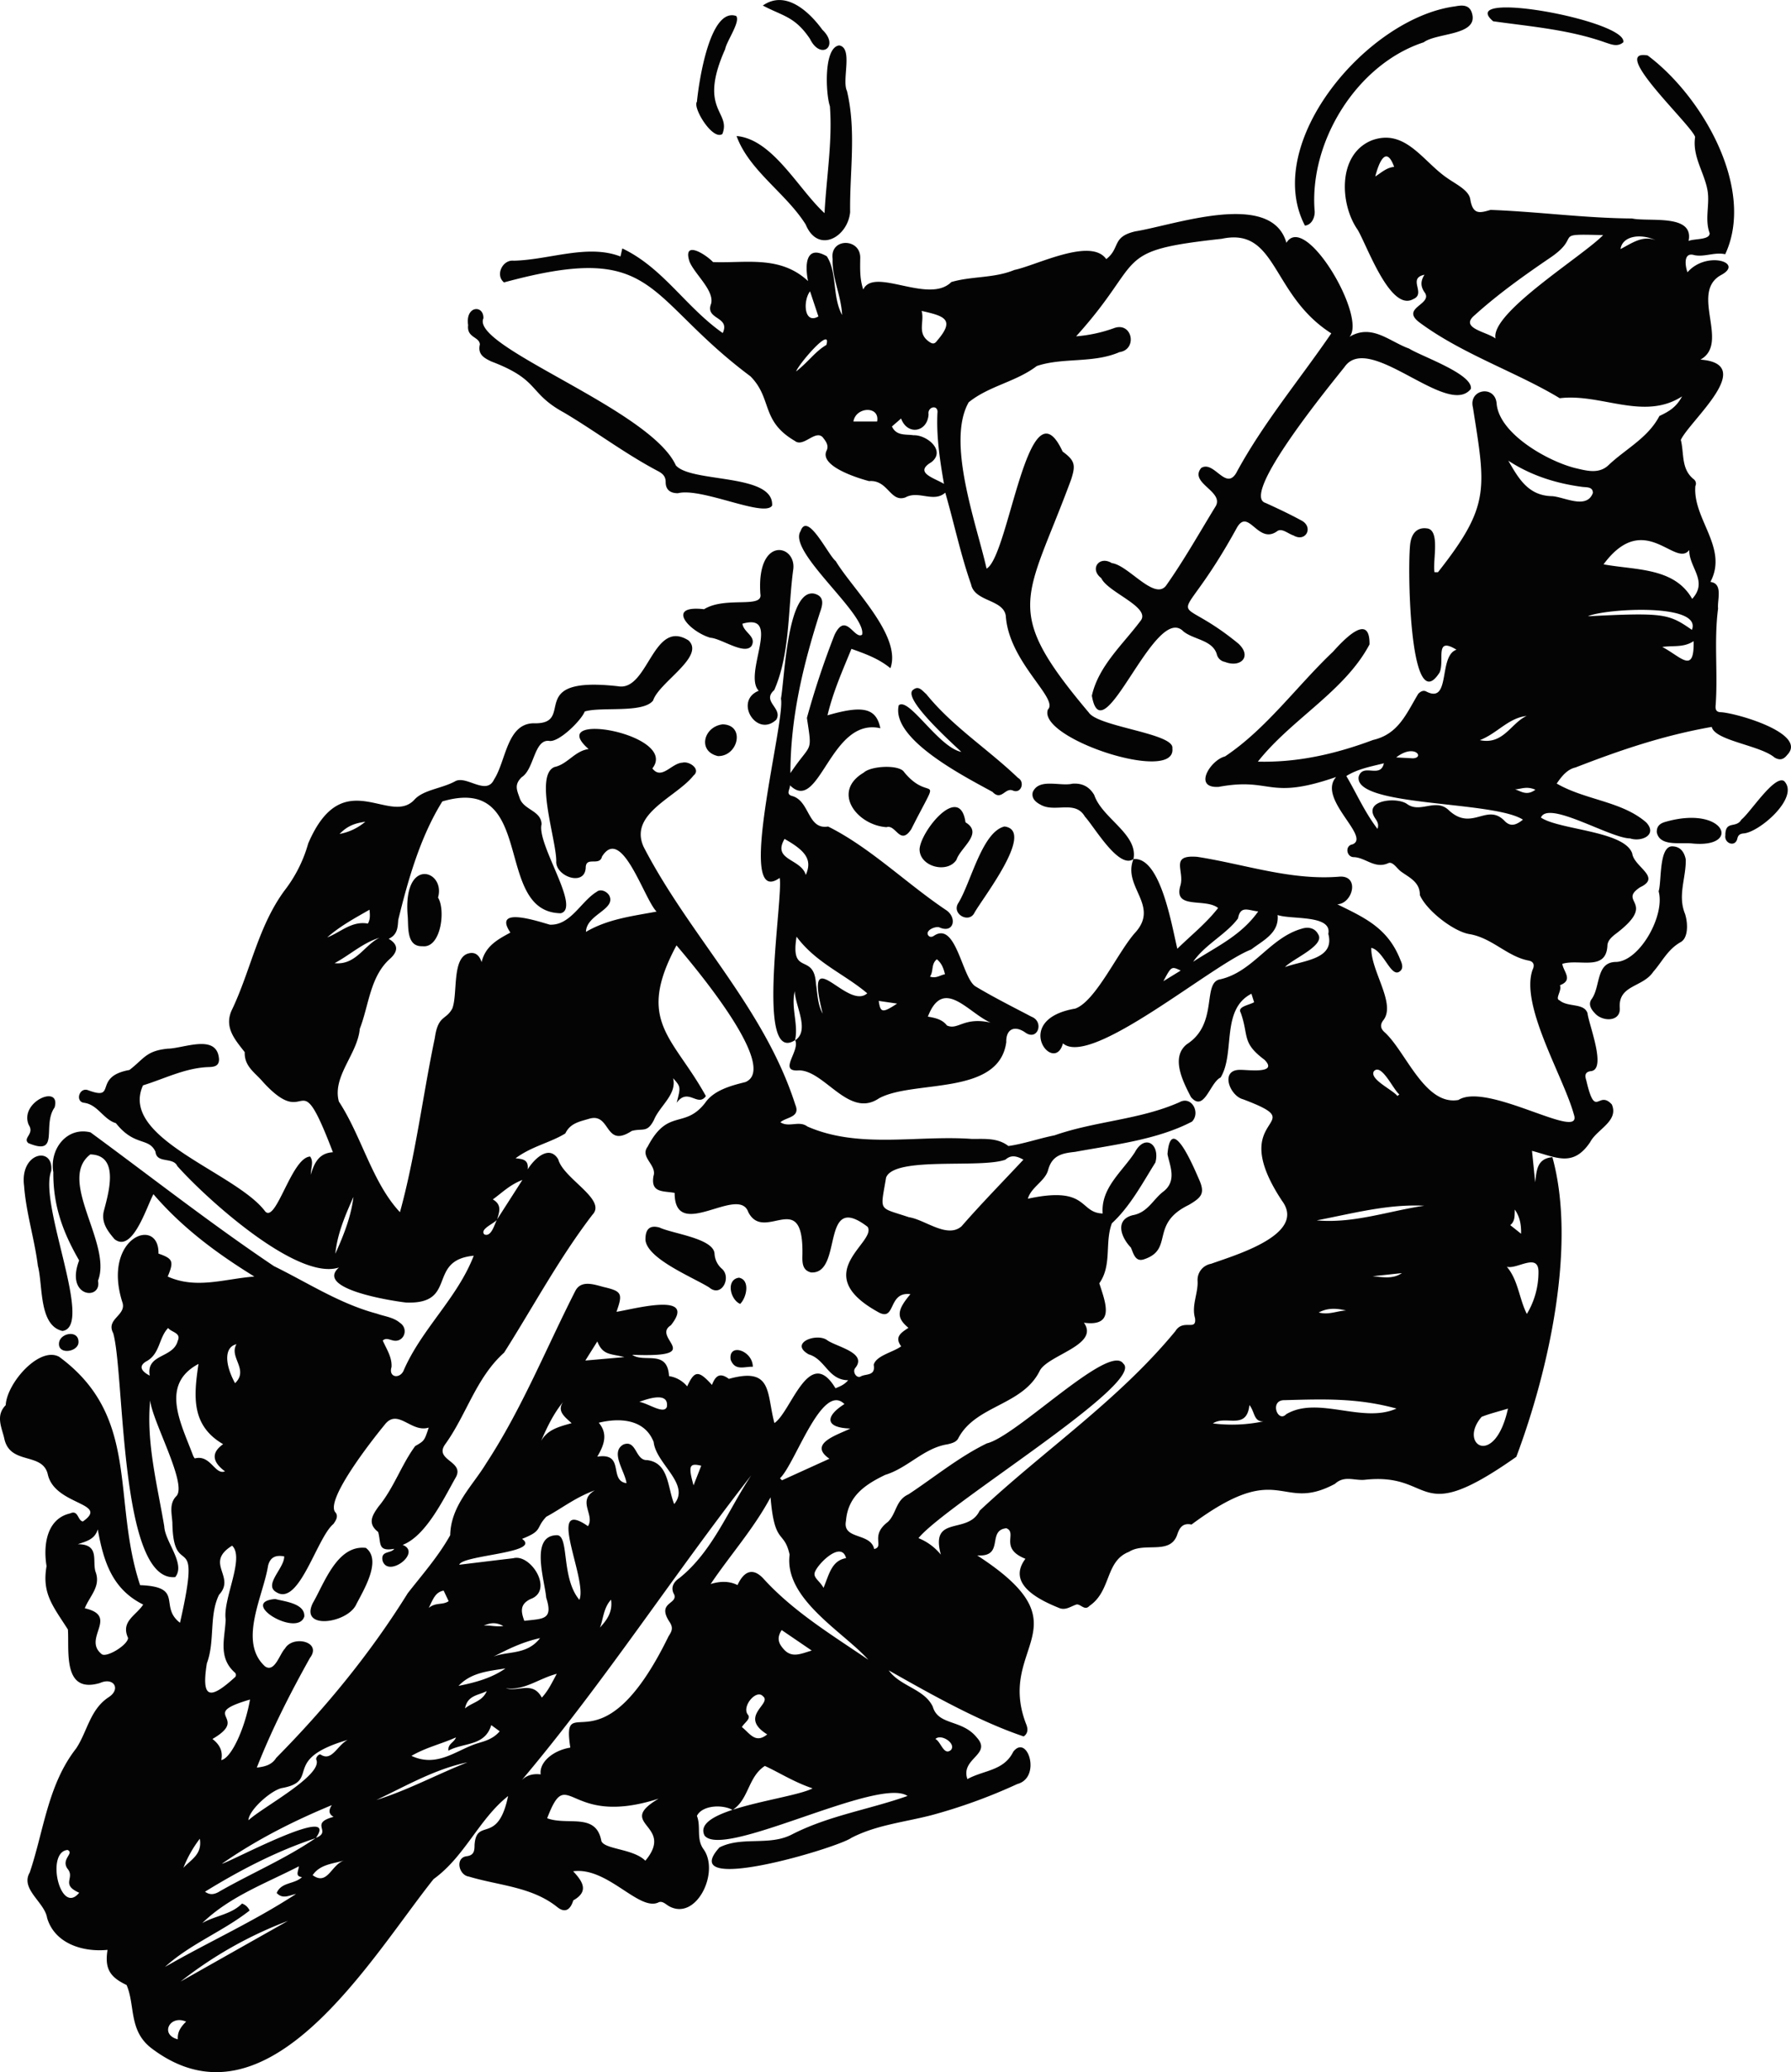 <svg version="1.1" xmlns="http://www.w3.org/2000/svg" viewBox="0 0 889.17 1028.66">
<defs>
<style>.cls-1{fill:#040404;}</style>
</defs>
<g data-name="Layer 2">
<g data-name="Male_Rider_Sketch Image">
<path class="cls-1" d="m2.07 713.86c2.68 13.69 18.86 6.77 21.63 17.91 3.31 15.68 31 14.08 17.43 23.53-2.66-0.47-2.19-5.92-6.33-4-11.64 2.65-13.42 15.8-11.69 26.16-2.37 13.54 3.1 19.74 10.6 31.46 0.75 10.29-2.85 32.17 15.94 26.56 6.77-3 10.43 2.92 4.47 6.94-9.47 6.1-10.73 17.17-16.31 25.54-14.16 18.13-16.07 41.04-23.06 61.62-4.79 8.21 7.44 14.75 8.63 22.52 3.86 13 18.16 17.06 30 15.86-1.4 9 0.82 13.37 9.46 17.44 4.38 10.21 0.91 22.73 12.47 31.49 57.71 43.56 108.7-44.9 139.94-84.06 15.51-11.17 22.57-29.83 37-41.22-5.1 24.65-15.74 10.29-16.66 24.33 0 3-0.35 5.14-4.05 5.56-5.68 0.88-3.76 9.38 1.2 10.07 14.91 4.51 31.26 5 43.94 15.17 3.72 3 6.43 1.54 7.94-3.35 7.75-4.36 4.88-9.19-0.08-14.44 17-2.3 32.46 19.76 42.18 15.54 2-1.14 3.73 0.83 5.42 1.79 13.65 7.56 25.37-17.12 17.06-28.39-3.63-5.09-1.09-11.14-3.21-16.43 2.55-5.26 12.44-5.82 17.64-3-9.75 3.2-16.62 7.22-13.85 12.75 9.34 11.91 86.38-29.41 100.77-19.65-19.18 6.78-39.1 9.74-57.35 19.09-11.32 5.91-24.72 0.78-36 6.45-22.1 24.31 58.33 0.38 65.48-4.74 12.55-6.5 26.76-7.82 40.24-11.38a270.44 270.44 0 0 0 42.15-15.35c12.08-3.2 5.05-25.07-2-16.06-4.68 9.59-14.62 9.11-22.79 13.62-3.55-10.28 12.23-12.13 4.81-20.48-7.42-9.39-19.25-5.9-22-15.5-4.25-8.85-16.12-10-21.87-18 21.19 12 44.89 25.36 67 32.8 2.42-1.63 2.08-4.2 1.14-6.33-14.86-39 31-47.77-24.21-83.53 13.83 0.91 4.62-12.49 14.47-13.49 5.68 2.24-3.74 9.92 9.47 15.16-9.46 12.61 7 20.47 16.58 24.36 3.36 1.48 5.9-0.78 8.89-1.7 2.13-0.09 4 3.27 6.31 0.73 11-7.51 7.68-22.23 19.67-26.86 7.79-5 20.35 1.74 23.9-8.47 1.09-3.39 2.69-6 7.11-5.06 44.67-33.22 43.68-5.44 71.23-20.21 4.78-4.42 9.86-1.35 15.19-2.05 34.75-3.61 24.15 24.34 74.84-11.37 16.22-43.28 29.92-105.22 17.9-148.74-7.86 0.72-7.81 6.9-8.55 12.47-0.52-5.08-1-10.17-1.58-15.61 12.16 3.24 20.41 8.29 28.9-4.35 3.28-6.34 14.3-10.37 10.74-18.67-6.83-7.55-8.07 7.86-12.68-11.95-0.76-2.36-0.79-4.28 2.47-4.62 7.68-1.13-1.27-23.22-1.85-28.72-1.74-5.26-9.83-2.83-13.94-6.44-2.37-0.76 1.35-4.79 0.23-7.46 6.79-2.6 1.7-6.74 1.19-10.63 8.66-2.63 22 4 22.41-9.47 0.37-2.2 1.79-3.46 3.3-4.8 22.5-16.65 1.18-16.07 13-23.79 10.64-5-3.1-10-4-16.72-3.8-11.26-36.26-11.67-45.33-17.83 3.63-8.74 34.25 10.26 44.27 10.35 5.6 1.87 13.78-1.73 8-7.94-12.2-10.59-30.07-11-44.43-19.28 2.52-3.77 5.32-7.11 9.34-8 22.3-8.67 43.76-15.94 67.62-20.13 1.57 6.85 24.07 9.11 31.16 15.18 2.82 1.66 4.64 0.86 6.39-1.38 10.15-10.6-25.85-20.86-33.19-21.11-2.9-0.12-2.49-2.43-2.38-4.05 1.08-15.79-0.9-31.65 1.17-47.42-0.47-4.35 2.59-12.41-3.81-13.2 9-16.93-8.86-31.21-7.47-47.61a2.71 2.71 0 0 0-0.69-3.27c-6.56-5.09-4.79-13-6.54-19.62 4.64-9.77 38.06-37.68 9.74-39.86 14.88-8.18-5.71-33.62 10.52-42.13 11.18-6.19-7.68-11.94-16.94-1.23-1.24-3.31-2.07-10.17 3.36-8.51 5.1 1.07 10.17-1.63 15.37-0.44 15.11-32.38-11.28-78.33-38.5-98.68-19.45-3.41 21.77 34.47 23.56 40.47-1.48 9.68 4.58 17.58 6.15 26.53 1.23 7-1.53 14.24 1.07 21.25 0.06 3.47-7.86 2.6-10.47 3.85 2.85-13.68-19.61-9.36-28.09-11.17-23.44-0.16-46.93-3.41-70.21-4.26-5.18 1.45-8.78 2.73-10.09-5.32-0.73-4.52-7.2-7.47-11.52-10.55-12-8.18-20.74-24.76-37.38-18.65-17.21 7-15.79 31.9-7 44.39 4.65 7.77 16.18 40.84 27.58 34.42 6.65-2.75-3.14-10.31 5.6-12.1-2.22 3.46-1.84 6.19 0.29 9.09 3.49 5.84-12.63 7.44-2.47 14.82 21.21 15.64 48.24 24.59 69.33 37.39 20.5-2.55 41.7 11.36 60.72-0.91-2.8 5.28-6.36 7.44-11.24 9.72-5.7 10.95-16.78 16.34-25.26 24.4-4.89 4.64-11.1 2.72-16.67 1.43-13.59-3.44-37.65-17-38.89-32-0.76-9.36-14-7.2-11.77 1.93 6.37 40.52 8.73 48.7-17.34 81.79h-1.73c-1.06-5.3 3.15-21.35-4-21.76-4.59-0.54-7.14 2.47-7.89 6.68-1.71 7.22-1 89.46 14.46 64.79 2.55-6.09-2.7-18 8.34-11.23-9.15 3.08-2.67 27.1-14.94 20.79-1.56-0.89-3.06 0.07-4.06 1.13-6 10.06-9.91 20-22.42 22.89-18.48 6.91-37.26 11.25-57.19 10.76 16.79-21.22 43.06-34.86 55.44-58.2 0.24-16.48-13.31-1.71-18.13 3.62-17.93 17-33.11 38.32-53.63 52-7.17 1.75-16.1 15.9-3.12 15.1 26.59-4.91 24.1 6.94 58.3-4.9-9.59 10.77 17.34 29.64 8.17 33.43-4 0.65-3 6.39 0.61 6.36 5.81 0.17 10.42 6 17.06 3 2.28-1.05 4.31 2.64 6.35 4.13 4 2.95 9.45 5.17 9.38 11.7 3.37 7.74 16.63 17.95 24.41 19.34 11.5 1.86 18.81 11.14 29.64 13.19 2.74 0.53 2.9 2.55 1.88 4.61-6.19 17.79 15.37 53 20.52 71.74 4.84 14-42.9-16.34-57.29-7.17-16.72 3-26.17-24.16-36.67-33.62-2.29-2-2.17-4.06-0.53-6.09 6.21-8.24-6.34-24.31-6.08-35.79 6 1.24 9.63 14.53 13.85 11.87 2.31-1.39 1.51-3.89 0.6-5.88-6.22-15.9-17.72-20.93-31.33-27.63 7.55-0.26 11.27-14.11 1.37-13.74-24.3 2.09-47.25-6.15-70.88-9.81-13.89-1.13-6.19 6.92-8.38 14.25-3.61 12.15 12.28 6 18.72 11.14-6 7.69-13.16 13.3-20.24 20.23-2.66-10.73-8.23-45.87-21.78-44.5-5.56 13.73 13 22.87 1 36.35-8.56 9.36-19.64 34.15-29.89 37.86-32.12 5.49-10.51 33.35-6.11 17.26 13.89 12.21 74.12-39.26 93.44-46.59 5.84-4.5 14-8.12 13.12-17.13 6.59 2.4 27.14-0.3 25.17 9.37 3.39 12.65-12.26 13.1-21.49 16.48 3.58-4 20-10.68 16.49-16.22-1.66-3.26-5-3.87-8.25-2.81-15.86 4.55-24 21.29-40.28 25.08-9.35 1.41-0.75 22-16.66 32.22-8.33 6.56-1.77 18.93 2 26.27 6.6 7.8 9.45-7.29 14.72-9.71 7.39-12.15 0-33.7 15.3-41.59l1.33 4.22c-2.7 1.5-8.43 2.19-6.63 5.22 4.13 11.66 0.33 14.8 11.8 23.35 7.07 7.2-8.5 4.88-12.27 5-9.95 0-5 12.9 1.61 14.6 36.18 13.65-9.74 6.43 19.36 50.42 12.37 16.73-23.51 27-35.23 31.25a8.14 8.14 0 0 0-6.68 8.76c0.21 6.15-3.09 12-1.27 18.25 0.84 6.7-5.85 0.08-9.77 6.43-28.38 34.44-64.92 58.91-97.18 89.13-5.8 12.2-24.7 1.71-19.25 21.82a27.52 27.52 0 0 0-11.1-8.2c13.1-16.36 112.92-77 101.69-86.63-6.94-10.46-53 36.1-67.73 39.58-13.81 6.71-26 16.76-38.92 25.3-6.39 2.86-5.88 9.38-10.18 13.65-9.14 6.88-1.57 12.23-6.86 13.51-1.81-8.33-15.91-4.45-14-14 1-12.52 9.87-18.16 19.47-22.81 11.33-3.46 19.23-13.42 31.06-15.2 2.21-0.54 4.45-1.13 5.36-3.23 8.79-16.3 32-16 40.42-33.46 4.46-7.79 29.67-12.66 21.81-23.65 15.49 2.1 10.86-9.68 7.64-19.57 6.43-9 2.6-20.2 6.26-29.8 9.13-8.42 15.27-20.09 21.61-30.19 2.38-9.05-5.23-14.36-10.24-5-6.29 9.66-16.92 17.64-15.95 30.34-11.89-0.32-6.89-13.88-37.14-7.33 1.61-5.77 8.59-8.73 10.06-14.27 2-7.49 7.22-8.31 13.41-9 19.32-3.54 40.74-6 58-15 4.37-4.43-0.18-13-6.22-9.63-19.76 8.75-41.7 9.31-62 16.43-7.32 1.43-15.71 4.34-22.92 5.3-5.48-4.23-12.06-3.43-18.23-3.52-27.07-1.95-56 5.05-81.56-6.16-4.12-3.12-9.17 0.67-13.4-2.11 3-2.66 10.09-2.35 7.4-8.72-15.44-48.28-52.32-83.56-75.27-127.93-7.57-16.59 16.13-24.6 24.74-35.47 3.84-3.12-2.14-7.33-5.54-6.39-5.35 0.22-10.32 8.83-14.89 2.85 13.34-17-54-29.07-31.66-9.62-7 1-10.4 7.53-16.94 8.93-10.24 4.11 1.26 37.17 0.87 47.12 0 7.25 14.1 12.27 14.64 2.94 0-6 6.88-0.58 8.08-5.6 9.8-15.74 20.87 21.08 27.1 27.31-12.2 2.27-24.23 3.71-35.06 10.06 0.18-8.7 15.27-11.12 11.49-18.19-1.49-2.21-4.45-3.16-6.14-1.7-7.77 4.65-13 16.79-23.29 16.32-6.09-1.7-28.51-9.32-19.58 3.93-6.19 3.34-12.46 6.68-14.28 14.67-1-3-2.92-5.35-6.6-4.3-8.19 2.23-5.22 20-7.92 27.24-3.15 6-7.07 3.18-8.71 14.65-6 28.67-9.59 58.48-17.32 86.54-13.77-14.72-19-37.66-30.32-54.92-3.4-12.46 9.29-23.58 10.37-36.1 4.65-11.94 5.07-26.21 15.34-35.08 3.21-3.07 4.34-6.51-1-9.62 4.49-2 4.5-5.87 4.76-9.38 4.92-20.08 11-41.33 21.89-58.81 47.17-13.88 24.84 55 58.79 55.51 10.21-2.51-12-34.19-9.52-44.19-0.2-6.82-8.82-7-10.84-12.9-1.34-3.95-2.93-6.67 1-10.48 6.21-3.92 6.09-18.77 13.54-18 4.68 1 16-10.09 17.74-14.6 8.35-2.48 28.89 1 33.93-5.43 2.85-9 26-21.84 17.6-29.83-17.72-11.2-20 25.43-35 22.74-46.66-5.26-20.89 18.3-41 18.4-14.21-0.7-14.48 18.52-20.55 27.87-3.88 8.35-13.94-2.42-19.5 1-6.53 3.5-15.2 4.09-19.76 8.73-12.28 14.12-35.66-18.43-53 22a68.32 68.32 0 0 1-11.8 23.45c-13 17.68-16.71 39.33-25.86 58.7-4.6 9.07 1.5 15.47 6.13 21.5-0.26 7.15 5.18 10.17 9.17 14.9 23.33 25.49 16.59-12.45 34.61 34.78-6.33 0.38-9.08 4.41-11 11.2 0.15-4.07 1.5-6.5-0.3-9.06-9.23 0.42-16.8 33-22.27 27.3-14.42-19.44-72.78-36.16-60.71-62.64 10.3-3.18 20.06-8.19 31-9 2.91-0.21 6.79 0.33 6.74-4-0.92-12.9-17.38-5.34-25.48-5.21-10.79 1.07-11.71 5-19 10.57-18.6 3.33-5.67 15.59-20.66 10-4.27-1.41-6.3 5.58-2 6.27 7 0.86 9.61 8.23 15.95 10.14 9.27 11.73 16.3 6.89 19.65 14.2 0.59 6 8.71 2.42 10.83 7.09 13.89 15.69 59.52 57.26 80.26 50.35-12.2 10.67 26.45 16.63 33.29 17.4 26 1 10.09-21 33.61-23.24-8.11 21-25.61 36.08-34.64 56.6-1.65 4.68-7.84 4.14-6.17-1.34 0.31-4.91-2.47-8.85-4.35-13.15 1.6-1.45 3.17-0.47 4.68-0.15 5.58 1.7 8.59-5.48 3.85-8.65-3.32-2.82-7.63-3.16-11.5-4.56-18.37-4.89-34.06-15.23-51.06-23.58-31.25-21-60.73-44.13-91.07-66.41-11.61-2.9-20.44 8.17-18.46 19.81-0.14 17 5.08 30.36 12.82 43.76-7.1 18.56 11.46 20 9.36 10.08 7.19-18.32-20.47-49.9-3.81-62.7 14.51 0.33 9.17 18.74 6.8 27.77-1.63 6 1.9 10.38 5.23 14.31 8.92 7 15.84-15.91 19.3-22.33 14.64 17 31.71 29.51 50.1 40.88-14.59 1.09-28.78 6.41-43 0 3.15-7.57 2.6-8.9-4.59-11.39 0.39-18.76-28.09-8.3-18 23.94 2.53 6.75-8.34 8.31-4.47 15.57 5.72 20.09 3.01 123.82 30.79 121.08 5.3-6.58-5.1-17.48-5.45-25.19-3.46-20.61-9-41.54-7-62.56 1 10.46 19 42.34 12.83 47.72-3.48 3.74-2.06 8.62-1.8 13 0.44 30.17 15.06 0.14 3.78 49.7-10.66-8.19 2.34-17.85-19.8-18.67-14.14-42.64 0.35-83.54-40.19-113.36-9.83-5.39-26 13.1-26.53 24-5.13 5.19-1.99 11.09-0.77 16.31zm179.3-305.94a27.54 27.54 0 0 1-12.79 6.08c4.03-4.13 7.65-5.31 12.79-6.08zm1.28 50.56c-8-1.43-13.5 4.29-20.2 6.88 6.24-5.52 13.44-9.43 21-13.75 0.29 2.98 0.33 4.91-0.8 6.87zm-16.54 19.66c7.69-4.11 14-10.1 22.26-12.6-7.64 3.74-11.73 13.71-22.26 12.6zm9.37 116c-1.21 10-4.92 19.18-9 28.25 1-10 4.95-19.13 9-28.22zm410.69-112.33-8.59 5.28c3.99-7.46 3.99-7.46 8.59-5.28zm38.49-29.36c-8.64 12.21-21.18 17.68-32.3 25 5.92-8.62 16.37-13.57 22.28-21.53 1.17-6.7 5.36-3.87 10.02-3.47zm67.48-369.62c-3.75 0.4-6 2.62-9.36 4.78 1.78-6.98 5.39-15.73 9.36-4.78zm103.76 33.89c-10.36 10.61-56.17 38.67-53.41 51.33-4.36-3.4-18.19-5.11-10.32-11.62 11.75-10.6 24.61-19.75 37.66-28.63 16.05-10.96-0.14-11.8 26.07-11.08zm26 2.47c-6.64-2.4-11.74 1.56-17.36 4.45 0.8-6.08 9.07-8.09 17.37-4.45zm-69.73 272.67c2.87-0.09 5.71-1.77 10.09 0.18-4.32 3.22-7.17 0.7-10.09-0.18zm-50.8-15.41c-2.43-0.15-4.87-0.26-8.21-0.44 9.06-7.09 14.4 0.23 8.21 0.44zm54.72 30.45c-3.46 2.78-6.27 3.68-9.23 0.51-8.74-8.91-16.09 5.47-27.54-5.15-6.48-6.3-14.09 1.6-20.68-3.07-4.75-3.57-20.93-2.22-16.48 6.1 0.9 1.75 2.76 3.27 1.71 6.19-6.38-8.36-10.33-17.5-15.46-26.24 5.68-3.54 11.87-4.62 18.64-6.33-1.69 7.84-10.48-0.37-12.53 6.72-2.15 15.01 66.8 11.75 81.57 21.27zm1.83-51.48c-7.77 3.47-11.53 14.51-23.23 12 8.65-3.32 14.11-11 23.23-12zm82.19-58.12c-8.85-15.69-28.12-14.21-44-17.15 20.29-27.45 35.54 2 42.55-7.1-0.17 8.75 9.54 15.37 1.45 24.25zm-14.85 23.86c5.8-0.78 10.52 0.4 15.57-2.87 0.37 16.71-6.28 7.71-15.57 2.87zm-36.92-15.23c8.37-3.79 56.87-6.73 51.64 6.75-11.52-7.97-13.72-8.68-51.64-6.75zm-39.52-77.24c11.21 7.34 23.54 11.25 36.62 13 2.23 0.3 5.36-0.14 5.38 3-3.05 8.33-14.08 2.07-20.16 1.62-11.95-0.16-16.78-8.87-21.84-17.62zm6.35 383.77-5.39-4.28c2.54-2 2.12-4.87 2.27-7.72 2.45 3.54 3.22 7.31 3.12 12zm-7.09 16.37c4.92 1.53 15.86-7.33 15.72 2.75a40.14 40.14 0 0 1-5.77 20.7c-3.84-7.53-4.23-16.71-9.95-23.45zm-12.51 74.53c3.93-1.58 8.1-2.57 13.08-4.09-6.55 29.85-24.9 17.73-13.08 4.09zm-40.85-160.08c-0.31 0.27-0.62 0.54-0.94 0.8-2.38-3.11-14.13-8.39-11.67-12.31 3.75-4.14 9.63 9.23 12.61 11.51zm12.39 55.27c-17.79 2.62-35.05 8.92-53.42 7.27 17.69-3.37 35.17-8.18 53.42-7.27zm-38.68 52c-4.42 0.12-8.69 2.36-13.71 1 3.84-2.06 7.93-2.36 13.71-0.96zm27.57-18.55c-4.6 3.13-9.62 1.95-14.56 1.57zm-57.45 70.07c-4.31 4.47-8.46-7.22-0.72-7 19.46-0.52 36-1.15 55.48 4.17-16.93 7.61-38.99-6.52-54.75 2.81zm-36.41 4.57c6.39-4.37 16.77 3.7 18.16-9.13 2.74 3.35 2.06 8.39 7 8.08a75.38 75.38 0 0 1-25.15 1.03zm-137.74 156.63c2.85-2.76 10.39 2.22 7.74 5.45-3.59 3.02-4.92-3.99-7.74-5.45zm-365.2 49.53c1.34 7.84-4.57 10.43-8.16 14.45a59.62 59.62 0 0 1 8.16-14.45zm-11-247c-2.4 8.57-15.76 6.21-13.86 17.1-4.43-2.31-5.46-4.78-1.86-7 7.09-3.69 6.22-11.75 11-16.65 1.59 2.2 6.75 2.33 4.69 6.54zm23.5 64.61c-5 2-7.12-8.43-14.93-6.43-0.23 0-0.76-1-1-1.61-5.77-15.56-16.58-35 2.77-45.28-2.34 15.8-3.8 30.52 12.24 39.83-6.39 4.52-4.98 9.08 0.89 13.48zm3.55 36.92c6.37 6.06-4.67 26.42-3.22 36.54-0.24 8.95-4 18.74 4.45 26.34a1.59 1.59 0 0 1-0.08 2.62c-12.4 11.27-16.49 10.33-13.7-7.12 4.12-10.9 1-23.88 6.07-34.06 8.45-9.08-7.47-15.65 6.45-24.33zm1.46-80.65c-5.34-9.78-5.29-18 0.69-19.38-3.86 6.5 6.34 12.58-0.72 19.37zm7.42 157c-2.61 14.7-9.38 29.18-14.27 30.07 0.84-4.14-0.51-7.49-4.39-10.48 19.21-11.11-7.69-11.9 18.63-19.56zm-13.94 81.52c16.82-11.71 35-21 54.55-29.09-1.62 2.44-1.66 4.44 0.88 5.81-12.32 3.32-0.61 7.24-8.76 10.44 12.14-17.49-42.34 11.87-46.7 12.87zm136.45-319.59c-1.22 2.49-2.81 8.62-6.19 7.18-2.36-2.58 4.49-5.2 6.19-7.18zm12.71-19.85-12.53 19.54c1.06-3.58 2.51-7.22-2.16-9.88 4.69-3.36 8.34-7.22 14.69-9.66zm191.88 18.49c-15.4-5.18-14.19-2.39-11.32-19.67 4.06-10.73 46.89-4.37 59.24-8.89 2.7-2.38 5.3-2 8.94 0-10.51 11.24-20.93 21.85-30.7 33.06-7.12 6.25-18.11-3.3-26.16-4.5zm-26.61 74.84c6.26-7.73-9.87-10.55-14.26-14-5.43-3.38-18.58 1.72-8.86 7.25 8.33 2.42 9.65 12.78 19.6 12.84-2.08 2.39-4.23 3.11-6.31 4-13.08-21.86-22 11.75-30.32 17.26-4-14.94-0.81-28-22.61-21.93-4.7-3.5-6.75-1.24-8.4 3-6.66-7.37-8.63-7.24-12.31 0.73a14.33 14.33 0 0 0-9-5.09c-0.75-13.49-12.43-6.42-18.27-10.59 37.59 1.47 9.24-8.41 19.18-14.65 13.43-16.89-18.49-8-27-6.69 3.26-9.17 2.65-10.21-6.49-12.35-4.75-1.26-11.09-3.55-13.95 2-14.58 28.64-26.48 58.44-44.19 85.5-6.86 11.33-17.61 21-17.92 35.75-5.77 10.35-13.76 19.44-21.07 28.78-18.65 30-40.85 57-65.3 81.74-2.12 3.4-5.37 4.34-9.64 4.84 7.52-19.13 16.44-36.62 26.38-54.45 6.19-8.14-8.52-11.39-12.39-4.66-2.67 2.71-5.14 12.16-9.9 8.87-13.48-12.27-0.84-35 1.5-50 1.06-4.2 3.73-5.39 8-4.61 0.19 5.78-10.39 14.12-3.91 17.76 11.31 7.25 20.12-27.08 28.36-33.86 1.12-1.59 2.5-3.64 1.16-5.55-6.11-5.67 19.17-37.52 24.06-43.43 6.62-9 13.28 3.93 22.08 1.14-2.15 6.53-2.14 6.56-6.71 9.17-6.84 9.26-10.68 21-18.29 30.14-2.93 4.16-5.62 8.24-0.1 12.51 1.57 5.55-0.44 9.83 8 8.36-1.7 2.48-6.71 0.79-5.84 5.78 2.54 9 19.72-3.88 10-7.73 11.45-4.37 20.2-22.54 26.13-33.08 5.4-8.62-11.27-8.71-4.76-17.21 10.44-14.64 15.16-32.73 29-45.14 14.46-22.8 27.34-46.92 43.87-68.48 7.26-7.56-14.39-17.81-17-27.5-4.37-7.3-11.65-0.62-15.17 5 0.58-4.92-2.53-5.11-6-5.51 8.06-6 17.14-7.68 24.69-12.32 2.48-5.18 7.19-5.9 12-7.35 10.7-3 7.37 15 21 6.09 5.52-1.47 7.61 1.14 11-5.43 2.78-6.91 11.55-12.75 9.51-20.74 3.83 4.3 3.83 4.3 1.77 12.21 5.7-7.82 10.44 2.37 14.51-3.32-16.11-29.35-35-36.94-14.59-74.83 7.92 9.36 51.53 60.73 34.18 67.87-7.45 1.83-15.75 4.15-20 10.37-10.31 13.18-18.42 2.32-28.53 21.74-3.94 5.24 4.77 9.07 2.91 14.57-1.43 8.38 4.72 7.31 10.51 8.32 0 24.84 31.79-4.26 36.58 9.57 8.09 15.68 27.78-13.14 26.85 21.92-0.06 3.43 0.12 7 4.29 8 16.18 1 4.37-40.85 28.07-22.65 4.87 7.65-29.51 22.9 4.85 42.1 9.52 5.78 4.84-10.15 16.43-8.65-6.81 8-7.05 11.69-1 16.7-3.33 2.27-7.18 4.39-3.59 9.18-4.09 3-12.42 4.57-13.65 9.18 1 5.55-3.67 4.4-6.24 5.67-2.17 1.48-4.52-2.2-2.9-4.11zm-204.37 110.52 2.49 5.24c-3 2.1-6.28 0.42-9.87 3.35 2.2-4.47 3.24-7.78 7.38-8.59zm19.88 17.39c2.69-1.11 5.58-2.07 9.77 0.19-3.9 0.53-6.81-0.51-9.77-0.19zm28 6.2c-6.6 8.51-15.94 6.32-23.17 9.19 7.04-3.55 14.04-7.19 23.2-9.2zm-40.13-36.43c1.49-4.86 41.2-5.76 31.18-12.84 10.56-4.13 6.53-5.22 12.06-11 7.61-4.08 14.42-9.6 24.08-13.1-9.08 5.34 0.21 12.12-3.41 17.8-21.44-14.94 0 26.71-4.27 36.57-9.2-11-4.94-31.8-11.06-32.09-13.74 0.06-6.06 22.61-5.42 31 3.66 11.24-1.72 10.39-10.86 11.51-1.68-4.58-2.28-8.18 3-10.78 11.86-4.21 0.2-22.7-8.47-20.3-8.83 1.04-17.62 2.12-26.83 3.23zm68.53-53.66c3.7-6.23 5.21-11.48 0.74-16.83 10.64-2.61 22.91-1.69 27.26 9.6 1.15 10.84 18.44 20.88 10.18 30.78-3.38-8.39-2.57-20.47-13.44-21.83-5.92 0.28-5.18-10.3-11.77-7.74-6.75 3.81 0.81 13.28 1.53 19.2-9.03-1.29-0.54-15.29-14.46-13.18zm6.83 71c1 6.61-2.75 10.78-5.51 13.86 1.59-3.75 1.7-9.86 5.55-13.87zm27.66-95.59c-1.55 3.68-9.1-1.84-13.62-2.6 5.34-2 14.82-4.82 13.66 2.59zm-40.42-23.12 5.95-9.48c2.74 7 6.64 6 13.43 7.78zm-6.81 31.1c-6.22 1.74-11.94 3.12-15.17 8.84 3-6.85 6.12-13.5 11-19.44-3.28 4.58 0.7 7.41 4.17 10.6zm64.35 21.12-3.82 9.74c-2.71-9.72-2.09-11.19 3.82-9.74zm63.64-3.47-23.55 10.7-1-1c7.51-7 20.83-48 32-36.84-9.5 6-9.89 11.75 2.93 12.15-6.16 3.11-21.29 7.47-10.38 14.99zm8.27 49.33c-7.12 1.29-8.33 7.75-11.19 14.78-2-3.67-5.46-5.11-4.23-8 1.7-4.26 13.06-15.52 15.42-6.78zm-56.19 124.91c8-5.33 7.5-16.31 15.86-21.73 6.88 3.11 14.23 7.92 23.69 11.13-6.04 3.21-25.66 6.07-39.55 10.6zm25.21-79.7c-2.14-2.44-3.83-5.13-1-9.49l14.93 10.18c-5.32 1.55-9.9 3.92-13.93-0.69zm-8.18 42.31c-5.92 4.82-8.69-0.63-12.57-3.64 1.22-2.16 4.48-4 3.11-6-3.56-3.94 4-13 7.31-9.34 4.92 3.74-12.44 9.89 2.15 18.98zm-28.11-74.61c9.85-14.58 21.47-27.56 29.77-43.09 2 24.17 6.65 15.9 9.47 28.46-2.84 22 26.76 38.38 39.07 52.18-17.93-12.24-36.79-23.62-51.71-39.87-5.17-5.88-9.79-4.66-13.23 2.79-4.15-2.06-8.59-1.97-13.37-0.5zm-81.13 116.23c10.66-27.85 9.51 5.07 55.36-9.73-21.92 12.91 8.47 12.73-6.62 30.81-6-6-20.27-5.58-21.83-9.78-2.63-14.34-16.74-7.47-26.91-11.3zm-13-18.46c41.03-48.61 75.45-101.94 114.35-151.82-11.52 17.28-19.19 37.85-35.78 51.11-2.41 1.55-4.67 4.51-2.47 8.16 1.68 4.89-8.89 3.71-2.27 13.67 1.86 2.83 1.06 4.54-0.56 7-33.8 69.34-53.4 24.79-48.78 55.27-8.69 1.42-15.54 7.36-14.71 13.3-3.79-0.47-7.19 0.37-9.83 3.31zm-7.43-46.07c9.12 1.24 16.18-4.82 25.2-7.17-2.47 4.52-4.2 8.35-7.43 11.81-4.53-8.46-11.67-2.66-17.82-4.64zm-0.29-9.84c-7 4.89-15.07 7-23.28 8.66 6.28-6.68 14.89-7.31 23.23-8.66zm-9.28 11.29c-2.27 5.15-7 5.44-10.79 8.55 1.27-6.5 6.33-6.37 10.74-8.55zm-3.71 25.63c-10.78 3-20.43 12.68-33.67 6.48 7.23-4.19 14.68-5.85 22.1-9.16-1 2.68-4 3-3.78 6.6 7.58-4.16 18.13-2.1 21.3-12.7l4.19 3.05c-2.91 3.5-6.85 4.79-10.19 5.73zm-51.21 28.44c14.85-7 29.08-15.37 45.36-18.75-15.28 6.03-29.74 13.9-45.41 18.75zm-14.13-29.87c-5.19 2.67-7.83 10.93-13.42 7.26-0.75-0.48-2.74 1.53-2.07 2.72 2.86 7.81-27.21 23.68-33.77 29.92 0.07-5.07 11.73-15.4 17.06-16.08 18.87-3.69-1.12-14.07 32.15-23.82zm-17.37 67.12c3.72-5.43 10.09-5.62 15.84-7.34-6.65 1.87-8.29 12.85-15.89 7.34zm-46.55 8.3c-2 1.08-4.23 1.87-6.9-0.08 17.45-10.74 35.44-20.08 54.85-26.54-15.03 10.3-32.19 17.54-48 26.62zm-19 44.51a200.41 200.41 0 0 1 53.25-30.08zm2.72 19.92c-2.62 2.56-4.37 5.08-4.12 8.77-9.06-2.28-4.01-12.36 4.12-8.77zm-10.49-27.15c12.56-11.48 28.68-17.55 42-28a6.4 6.4 0 0 0-3.75-3.47c-5.34 5.44-13.3 6-19.75 9.7 13.54-13.13 31-19.48 48-28.19-0.33 2.59-2 4.94 1.51 5.38-3.81 3.62-10.25 2.36-12.56 7.87 3.08 3.28 6.37 1.09 9.61 0.48-20.87 13.65-43.55 23.85-65.06 36.23zm-42.6-36.84c-9.43 11.71-16.74-20.32-5.75-21.23 3.46 1.64-3.39 4.51-0.07 9.29 3.98 4.69-3.59 7.77 5.82 11.94zm9.23-180.39c2.85 15.93 7.16 29.69 22.55 37.34-3.58 5.51-11.27 8.31-7.51 16.56-0.08 3.52-11 10.18-13.23 7.94-9.44-7.83 8.93-18.7-8.26-22.67 2.47-6.15 8-10.74 5.41-17.93-1.9-5.24 2.33-13.89-8.91-13.86 4.46-1.49 8.46-2.43 9.95-7.38zm590.12-638.67c-7.45-26.34-55.62-8.78-75-5.69-11.88 2.76-7.32 8.27-14.45 13.78-7.63-10.9-34.58 3.09-45.62 5.39-10.19 4.2-21.22 3-31.3 6-11.18 11.2-38.39-7.72-43.72 3.71-1.78-5.35-1.54-10.35-1.5-15.3 0.56-10.35-15.19-10.57-13.7 0.12-0.34 9.51 4.26 18.06 4.7 27.83-5-9.33-2.3-20.93-7.59-29.15-10.68-6.15-10.86 4.63-9.32 12.3-13.91-12.94-30.94-8.77-47.18-9.43-3.39-3.67-15.23-11.3-11.67-0.25 2.6 6.32 12.44 14.38 10.72 20.95-3.13 8 9.69 6.18 5.78 14.53-18.46-12.95-29.58-32.37-49.85-42-0.37 1.59-0.65 2.8-0.93 4-16.32-6.34-35.44 1.71-53 2.09-5.47-0.63-9.31 7.14-4.81 10.78 76.43-20.8 69 6.72 122.34 46.61 11 11.06 5 22.12 22.05 32.07 4.18 3.4 10.07-5.56 13.77-1.89 1.5 1.91 3.31 4.09 1.95 6.79-3.55 7.59 15.2 13.5 21.14 15.06 9.46-0.78 10.48 10.78 18.05 8.09 6.52-3.62 14 2.79 19.77-2.36 4.41 15.21 7.58 30.63 12.81 45.5 1.77 8.75 15.95 7.32 17.24 15.62 1.49 23.06 26.44 41.1 20.92 46.52-5.45 14.32 63.87 37 61.78 19.29 1.19-7.42-36.84-10.63-41.51-17.8-43.58-51.72-31-55.4-8.76-115.63 2.34-7.25 1.91-9.4-4.22-13.91-17.05-36.86-26.63 52.13-37.76 58.11-4.82-21.7-20.15-62.72-8.87-82.56 10.14-8.2 23.48-10.11 33.8-18 12.84-4.37 28-1.22 41.07-6.91 9.11-1.31 6.33-15.41-2.9-11.84a71.55 71.55 0 0 1-18.63 4c35-38.74 17.08-42.39 72.27-48.41 27.73-5.93 24.35 27.78 54.41 46.94-15.52 22.7-33.36 44-46.63 68.25-5.4 11.07-11.39-5.47-17.94-1.44-6.34 7.65 12.18 11.75 6.87 19.49-8 13.09-15.5 26.43-24.38 39-5.83 7.36-18.73-10.26-26.87-11.24-6.26-3.87-11.23 2.92-5.24 7.46 3.26 7.16 25.32 14.57 19.32 21.41-8.72 11.61-20.72 22.27-24 36.94 5.23 30.67 31.31-46.57 45.48-31.89 5.1 4.09 14.2 4.19 16.5 11.12a5.09 5.09 0 0 0 4.06 4c8 3.11 13.67-2.86 6.53-9.23-34.82-28.46-31.26-1.53-0.63-57.27 5.85-10.44 10.56 8.75 20.23 1.48 2.35-1.42 5.24 1.39 7.9 2.23 6.18 3.59 10.07-4.09 4.09-7.35s-11.84-6-17.89-8.77c-13.06-3.7 32.82-59.48 39.14-67.46 12.22-17.83 51.25 25.5 62.76 10.83 1.13-7.38-24.67-16.19-30.65-20-9.9-3.54-18.47-12.51-29.63-5.84 8.77-9.72-21.96-62.13-31.3-46.67zm-232.35 36.56c-7.18 4.13-7.74-7.81-4.15-12.48 1.51 4.56 2.84 8.53 4.15 12.48zm3.95 14.15c-5.47 3.14-9 8.47-15 13.13 1.18-3.58 17.81-23.01 15-13.13zm25.21 38h-11.78c1.2-7.4 13.21-7.91 11.78-0.02zm25.54-3.5c-0.68-4 5-5.09 4.39-0.66-0.54 11.53 1.12 22.86 3.25 35.11-5-3-15-5.57-6.3-10.73 7.46-5.74-2.28-13.68-8.82-13.4-3.81-0.6-8.53 0.46-10.71-4.37l4.54-3.94c3.13 8.55 13.08 6.82 13.64-2.03zm4.18-36.55c-1.4 1.89-2.5 1.54-4.42 0.07-5.47-4.2-1.7-9.82-3.23-14.92 11.14 2.52 16.94 4.1 7.65 14.83zm-78.12 266.63c2 9.36-12.36 93.42 7.64 80.54 1.78-7.79-2.13-16.22-0.13-24.36 0.15 7.39 7.62 19.52 0.2 24.42 2.54 5.23-8.82 15.86 1.92 14.93 12.82 0.13 24.76 24 39.67 13.89 17.07-9.34 59.52-1 63.21-27.88-0.19-6.55 4.09-8.44 9.28-4.92 6.23 4.67 9.76-5.2 3.24-7.73-9.31-4.89-18.73-9.61-27.73-15-6.72-3.95-9.6-32.5-20.61-25.23-1 0.73-2.32 0.93-3.05-0.37-1.18-2.39 3.64-4.37 5.58-3.78 7.21 3.24 8.95-4.59 3.67-8.38-19.75-13.18-38-31.3-58.84-41.65-10.39 1.72-8.95-13-18.12-15.23-2.93-1-0.72-3.23-0.8-5.24 14.69 14.64 19.86-34 44.87-28.32-2.08-10-8.54-11.57-26.25-6.41 2.83-11.87 7.6-22.47 11.89-33 7 2.5 13.55 4.85 19.35 9.61 5.78-16-19-39.56-27.15-53.18-3.72-2.89-14-24.83-17.43-14.91-6.75 10.14 33 41.33 30.52 51.47-3.92 2.51-8.09-11.69-13.71 0.13a417.65 417.65 0 0 0-13.69 41.15c2.74 18.25 2.26 11.8-8.19 27.41 0.06-27.82 6.31-53.62 14.66-79.73 1.31-3.65 2.56-8-2.88-9.37-13.39-2.43-14.62 42.11-16.48 52.13 2.41 10.88-23.15 105.02-0.64 89.01zm82.07 47.82c-2.54 0.47-4.36 2.21-7.44 1.16 1.89-2.73 0.47-6.3 3.43-8.59 2.31 1.92 3.26 4.25 4.01 7.43zm-8.47 21c7.67-19.94 20-1.78 31.15 3-13.41-3-16.13 3.91-21.69 1.43-2.27-2.96-5.65-3.76-9.46-4.39zm-24.41-7.78 9.12 1.34c-7.28 4.79-8.29 4.56-9.12-1.3zm-40.79-31.87c9.71 13.08 23.74 18.48 35.09 28.11-10 8.88-31.66-27.59-22.13 10.08-2.56-4.61-2.53-9.79-3.34-14.78-0.9-15.85-12.93-3.41-9.62-23.41zm-6-48.55c11.14 6.24 13.7 10.66 10.59 17.9-2.43-8.23-16.81-7.17-10.55-17.9zm-149.47-258.45c0.19-6.8-9.06-6.3-7.59 3.4-0.77 6.33 5.55 5.66 5.83 9.57-1.21 5 2.16 6.8 5.75 8.5 24.49 9.31 18 15.54 36.15 25.42 15.72 9.35 30.34 20.46 46.57 29 2.11 1.11 3.78 2.49 3.76 5.35 0 3.88 2.24 5.6 6.08 5.61 11.71-3 42.93 12.24 46.78 6.14 1-16.16-40.28-11.14-47.82-20-12.67-27.92-102.01-58.84-95.51-72.99zm112.64 158.59c5.51 0.33 16.83 8.7 20.45 4.12 2.69-4.8-3.87-6.59-4.5-11.08 20-5.74 0.14 24.9 8.09 33.28-12.47 5.06-1 23.53 8.71 14.37 3.44-5.74-7.43-9-1-14.71 8-18.29 6.74-40.34 9.46-60.09 1.4-12.27-18.33-16.58-16.35 12.36 1.44 7.46-17.25 1-27.95 7.59-19.46-2.24-7.33 11.12 3.09 14.16zm67.85-271.43c-2.67-5.42 3.17-21.39-3.86-22.62-7.84 1-6.69 24.1-4.62 30.18 1.35 17.32-1.76 35.66-2.66 53.09-13-11.9-25.71-36.72-43.67-38.28 6.22 17.19 24.52 28.31 34.32 43.92 6.09 14.71 20.91 6.32 22.06-6.18-0.28-20.03 3.18-40.11-1.57-60.11zm310.38-38.3c-1.18-4.63-4.9-4.39-8.47-3.7-43.56 5.74-95.95 67.68-74.55 108.84 3.59-0.4 5.17-4.5 4.79-7.65-2.56-34.35 21.13-72.58 54.18-83.35 6.46-4.81 26.93-3.29 24.05-14.14zm73.27 493.27c-0.62-11.28 11.43-9.9 16.66-17.73 4.42-5 7.13-11.09 13.66-14.75 3.68-2.07 3.63-9.22 2.09-14-3.76-9.22 0.58-17.91 0.37-27-0.71-3.52-2.49-6.3-6.47-6.5-7-0.44-5.43 17.57-7 22.31 3.31 12-9.36 34.58-21.05 35.07-10.35 0-7.62 12.55-12.4 18.71-1.54 2.48 0 4.89 1.78 6.73 3.68 4.33 13.08 4.47 12.36-2.84zm-326.89-126.86c-11.39-2.38-26-27.35-31.05-23.16-4 16.94 33.31 35.7 46.53 43 4.43 4.66 6.19-2.17 10-0.72 4.23 1.92 6.3-4.24 2.67-6.23-14.88-14.29-32.47-25.43-45.54-41.59-1.85-1.53-3.66-4.34-6.32-2.28-6.54 3.79 19.88 27.21 23.71 30.98zm-446.25 287.45c15.84-2.14-12-62.77-5.58-79.42 1.37-12.46-15.65-9.43-13.47 7.35 1 13.48 5.19 26.4 6.85 39.73 2.58 9.68 0.36 29.62 12.2 32.34zm421.41-249.09c15.59-30.94 9.74-12.16-3.51-28.3-2.31-3.89-16.5-3.18-20.06 0.2-16.13 9.47-3.5 26.07 11.26 27.1 4.71-1.57 6.72 9.45 12.31 1zm127.21 161.29c0.94 5.38 5.1 13.36-2.31 18.79-4.94 3.88-7.6 10.27-15 11.55-8.93 2.33-5.78 11-0.85 16.07 1.3 3.08 2.23 7.27 6.5 5.82 15.06-5 2.62-17.49 22.24-27 6.37-3.74 8.13-5.74 5.17-12.47-2.84-6.53-14.09-33.29-15.75-12.76zm-16.89-146.45s0 0 0 0 0-0.02 0 0zm0 0c2.43-12.36-15.56-20.21-19.47-31.79-2.38-4.1-5.94-6-10.82-5.64-6.14 1.47-16.68-2.94-19.73 4.24-0.71 3.16 1.58 5 4 6.25 7.08 4 17.12-2.52 21.91 5.86 4.63 4.97 16.85 26.32 24.12 21.06zm-87.13 22.09c-3 5.2 5.3 9.88 8.09 4.73 3.61-6.79 30.67-41 15-43-11.26 2.71-16.76 28.33-23.09 38.27zm-0.74-21.74c2-6.18 13.55-13.14 4.48-18.59-2.8-19.69-22.17 4.18-22.8 13.25-0.13 8.77 13.77 12.38 18.32 5.34zm-257.4 18.76c3.91-13.46-17.32-20.59-15.1 8.67 0.58 5-1 15.81 7.38 15.48 9.19 1.13 11.6-18.02 7.72-24.15zm588.44-424.58c2.35-10.7-83.53-26.54-64.6-10.44 18.7 2.63 37.63 4.12 55.7 10.53 2.86 0.91 6 2.39 8.9-0.09zm-445.9 3.44c0.73-4 7.7-13.7 5.5-16.5-12.8-4.4-18.39 31.24-19.5 42.58-2.23 2.9 7.77 19.35 12.63 16 4.5-11.31-12.21-11.62 1.37-42.08zm496.62 390c-0.91 4.19 4.95 6.47 5.94 1.73 0.39-1.6 1.25-2.28 3.11-2.44 7.8-0.56 28-18 20.08-26-4.86-3.12-16.81 15.7-21.21 19.14-2.65 4.54-7.85 0.24-7.97 7.57zm-16.17 4.32c24.34 2.22 15.87-19.22-13.58-10.78-2.78 0.76-4.44 2.19-4.33 5.18 1.46 7.38 12.25 4.84 17.86 5.6zm-432.14-403.95c-6.54-9-18.27-20-29.59-12.06 10.1 5.34 15.89 5.41 23.39 16.52 5.25 10.8 14.82 3.79 6.2-4.46zm-381.21 534.97c3.34-11.83-17.72-2.84-12.83 8.66 3 4.55-3.08 6.33-0.26 9 15.99 6.74 6.73-8.77 13.09-17.66zm331.68-190.2c-9.48 1.13-12.63 13.39-2.34 15.76 10.08 0.17 13.66-15.47 2.34-15.76zm-329.49 307.21c-0.53 5.84 9.32 4.44 9.68-0.29 0.35-6.57-9.29-4.87-9.68 0.29zm147.6 129.62c3.59-7 12.84-21.92 4.74-28-14.21-1.6-20.54 17.37-26.27 27.28-6.88 13.72 17.28 10.17 21.53 0.72zm181.56-166.52a10.57 10.57 0 0 1-3.71-7.67c-0.76-7.5-20.84-9.79-27.29-12.83-4.93-1.39-7.12 0.83-7 6.24 1.06 9.47 23.74 18.52 31.68 23.52 6.03 5.12 11.16-4.86 6.32-9.26zm-207.38 172.59c0.44-6.53-10-7.49-14.43-8.69-18.54 1.53 11.1 19.31 14.43 8.69zm222.68-124c-0.09-8.14-12.24-12-11-3.5 2.19 5.79 6.89 3.31 11 3.52zm-6.28-31.2c3.29-3.21 5-11.92-0.58-13-6.49 0.82-4.53 10.77 0.58 13.02z"/>
</g>
</g>
</svg>